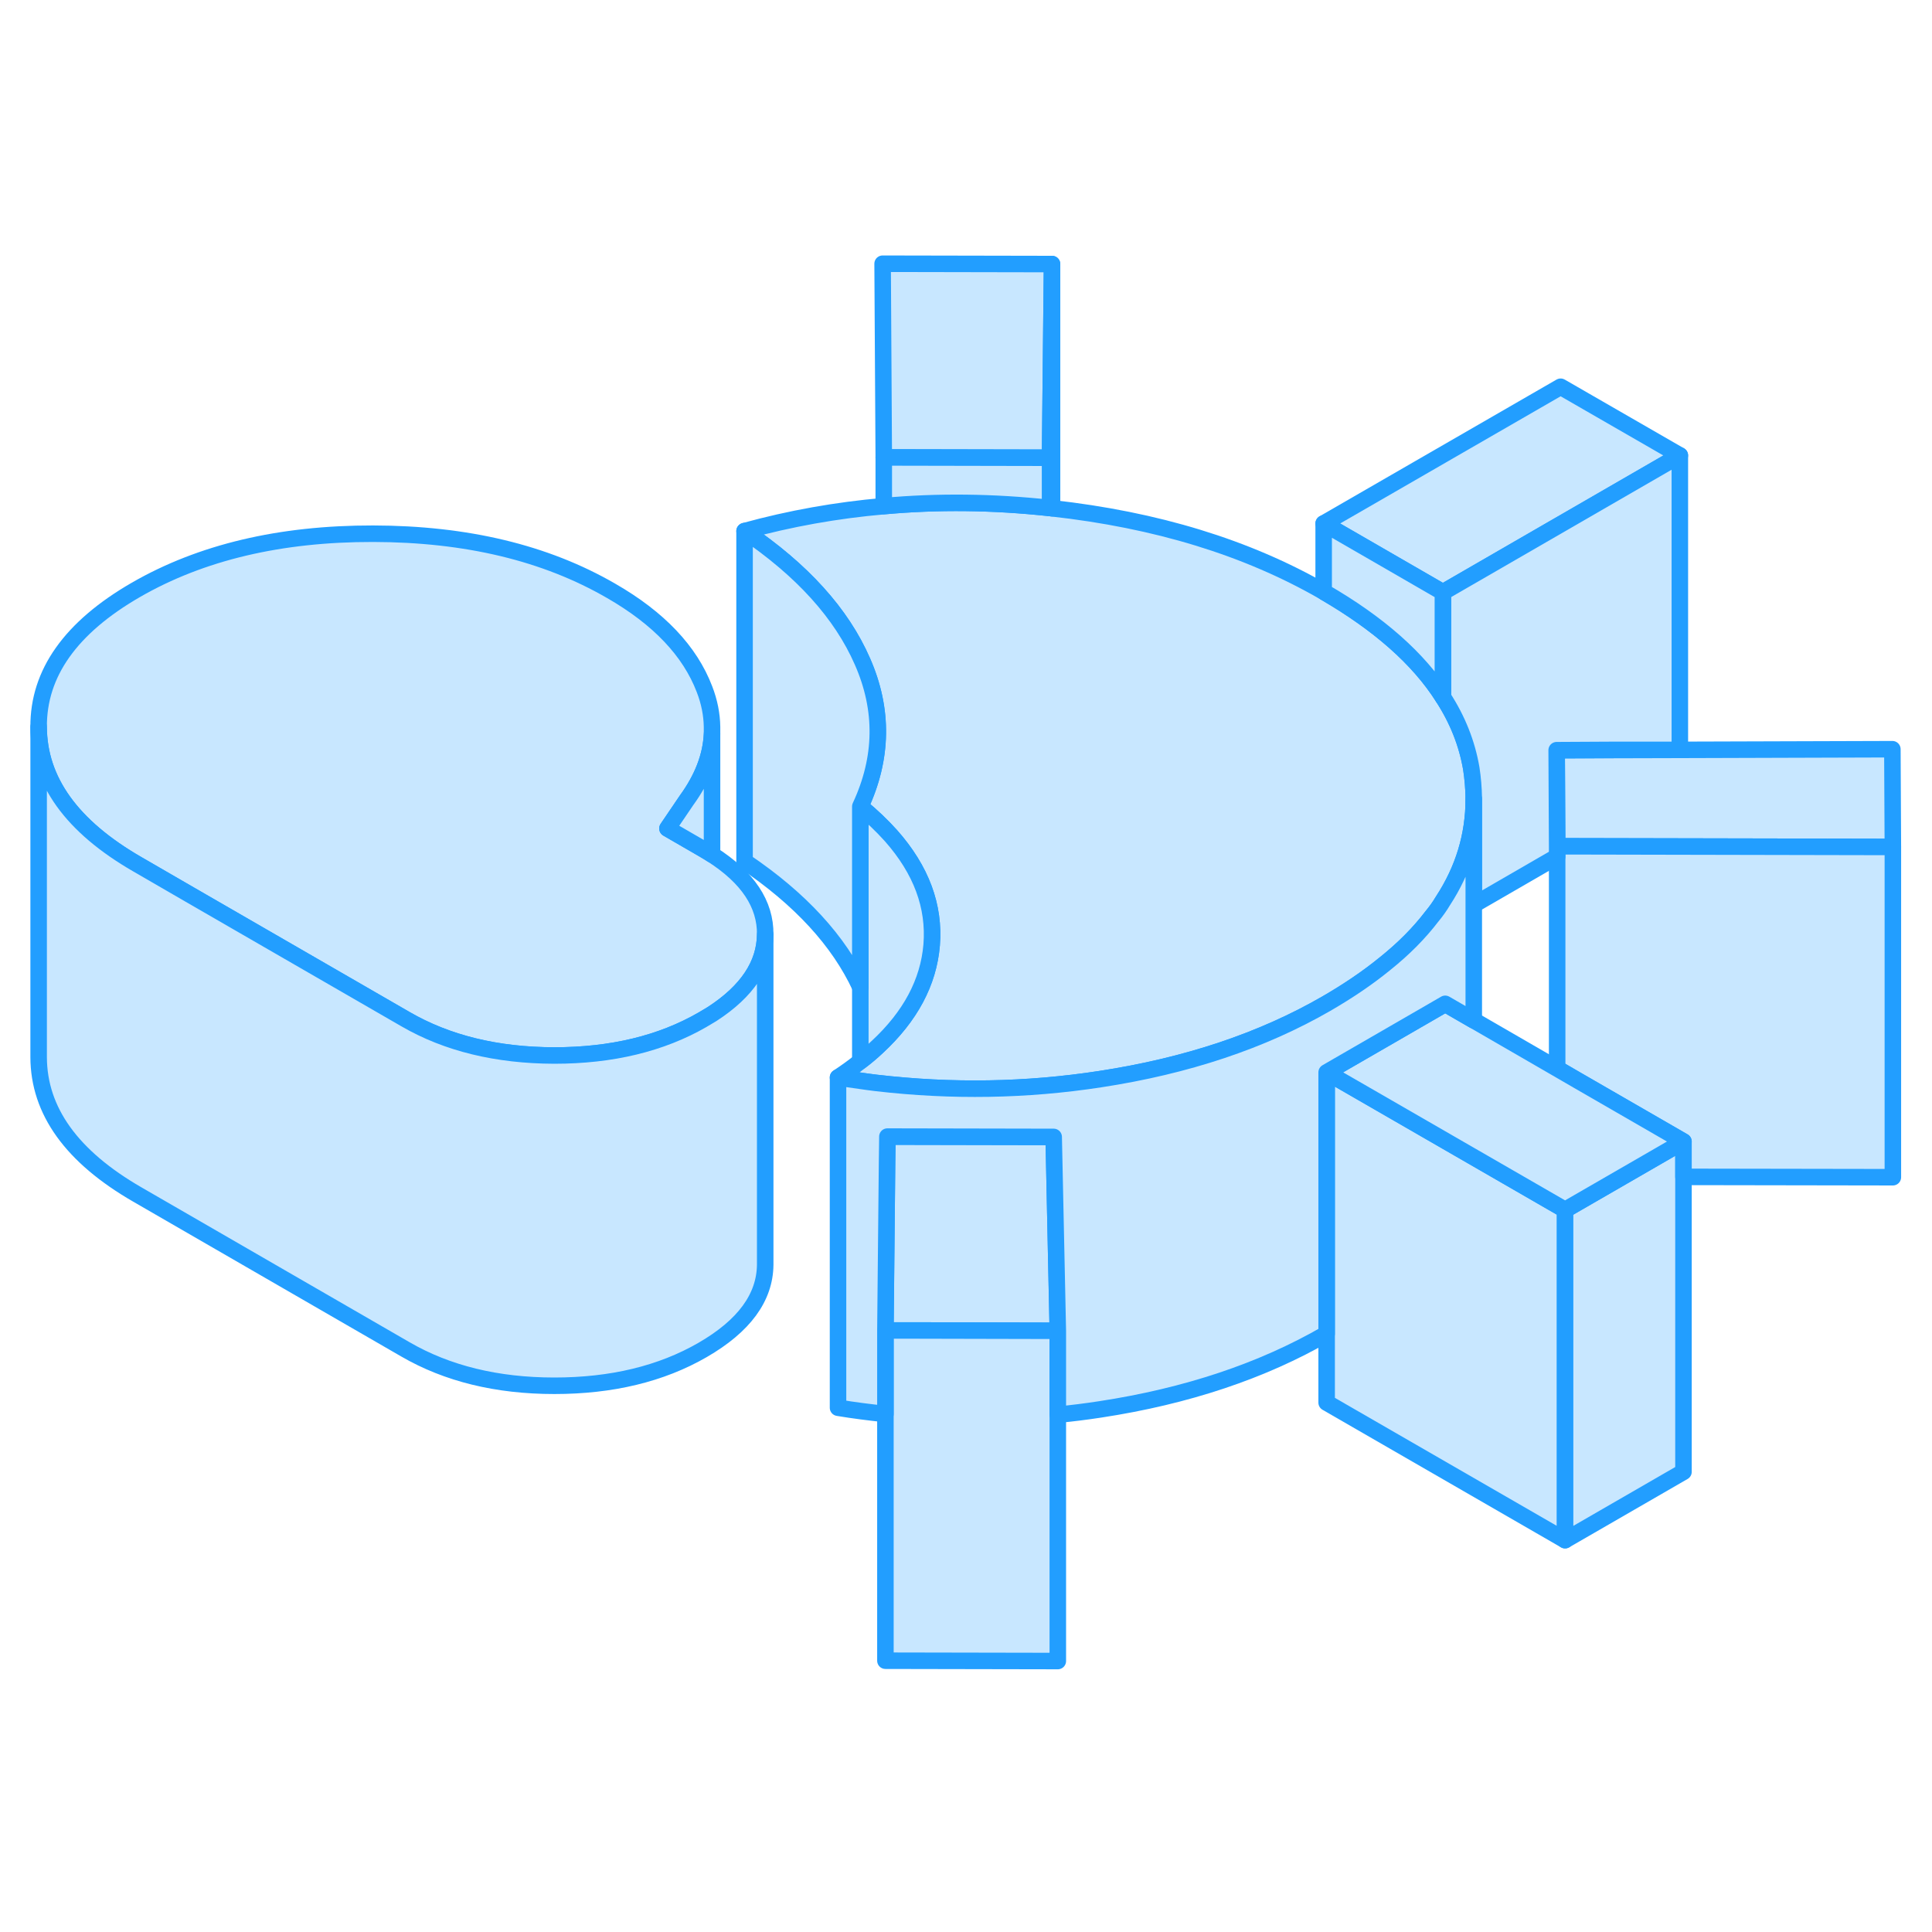 <svg width="48" height="48" viewBox="0 0 117 90" fill="#c8e7ff" xmlns="http://www.w3.org/2000/svg" stroke-width="1px" stroke-linecap="round" stroke-linejoin="round"><path d="M114.63 37.791L95.37 37.751H94.3L94.27 31.931L97.98 31.921L101.73 31.911L114.6 31.871L114.63 37.791Z" stroke="#229EFF" stroke-linejoin="round"/><path d="M101.73 14.081L87.38 22.371L80.16 18.201L94.51 9.921L101.73 14.081Z" stroke="#229EFF" stroke-linejoin="round"/><path d="M63.71 2.491L63.59 14.221L53.52 14.201L53.45 2.471L63.71 2.491Z" stroke="#229EFF" stroke-linejoin="round"/><path d="M46.34 43.091C46.32 44.921 45.25 46.531 43.12 47.911C42.97 48.001 42.81 48.101 42.65 48.191C42.62 48.211 42.58 48.231 42.55 48.251C40.04 49.701 37.04 50.421 33.57 50.421C30.09 50.421 27.08 49.681 24.56 48.221L11.5 40.681L8.32 38.841C4.35 36.551 2.35 33.781 2.34 30.521C2.32 27.271 4.28 24.501 8.23 22.221C12.17 19.951 16.96 18.811 22.6 18.821C28.24 18.831 33.04 19.981 37.01 22.281C39.9 23.941 41.78 25.931 42.66 28.231C42.96 29.001 43.11 29.771 43.12 30.521V30.941C43.06 32.301 42.54 33.641 41.58 34.961L40.42 36.671L42.58 37.921C42.77 38.031 42.95 38.141 43.12 38.251C45.29 39.641 46.36 41.251 46.34 43.091Z" stroke="#229EFF" stroke-linejoin="round"/><path d="M64.06 67.091L55.39 67.071H53.62L53.72 56.861L53.74 55.331L63.81 55.351L64.06 67.091Z" stroke="#229EFF" stroke-linejoin="round"/><path d="M64.06 67.091V87.091L53.62 87.071V67.071H55.39L64.06 67.091Z" stroke="#229EFF" stroke-linejoin="round"/><path d="M94.78 59.771V79.771L80.34 71.441V51.441L89.13 56.511L94.78 59.771Z" stroke="#229EFF" stroke-linejoin="round"/><path d="M101.95 55.631V75.631L94.78 79.771V59.771L98.26 57.761L101.95 55.631Z" stroke="#229EFF" stroke-linejoin="round"/><path d="M114.63 37.791V57.791L101.95 57.77V55.63L95.54 51.931L94.3 51.211V37.751H95.37L114.63 37.791Z" stroke="#229EFF" stroke-linejoin="round"/><path d="M101.95 55.63L98.26 57.761L94.78 59.77L89.13 56.511L80.34 51.441L86.71 47.761L87.52 47.291L89.25 48.291L94.3 51.211L95.54 51.931L101.95 55.63Z" stroke="#229EFF" stroke-linejoin="round"/><path d="M89.25 34.831V34.881C89.25 37.091 88.63 39.151 87.38 41.061C87.19 41.381 86.97 41.691 86.72 41.991C85.95 43.001 85 43.961 83.86 44.871C82.83 45.711 81.65 46.511 80.32 47.281C76.44 49.521 71.87 51.051 66.63 51.851C62.15 52.541 57.63 52.611 53.07 52.081C52.75 52.041 52.43 52.001 52.1 51.951C51.65 51.891 51.2 51.821 50.75 51.751C51.23 51.431 51.68 51.111 52.1 50.771C52.46 50.501 52.8 50.211 53.12 49.911C55.13 48.051 56.23 45.991 56.42 43.731C56.61 41.381 55.79 39.181 53.96 37.111C53.42 36.511 52.81 35.921 52.1 35.341C53.47 32.401 53.51 29.471 52.23 26.561C50.96 23.651 48.58 21.021 45.09 18.661C47.85 17.901 50.66 17.401 53.52 17.151C56.8 16.851 60.15 16.891 63.56 17.261H63.59C63.59 17.261 63.67 17.271 63.71 17.281C70.02 17.981 75.5 19.651 80.16 22.331C80.16 22.341 80.18 22.341 80.19 22.351C83.49 24.261 85.9 26.381 87.38 28.711C88.27 30.081 88.84 31.521 89.1 33.041C89.19 33.621 89.24 34.221 89.25 34.831Z" stroke="#229EFF" stroke-linejoin="round"/><path d="M101.73 14.081V31.911H97.98L94.27 31.931L94.3 37.751V38.371L89.25 41.291V34.831C89.24 34.221 89.19 33.621 89.1 33.041C88.84 31.521 88.27 30.081 87.38 28.711V22.371L101.73 14.081Z" stroke="#229EFF" stroke-linejoin="round"/><path d="M87.38 22.371V28.711C85.9 26.381 83.49 24.261 80.19 22.351C80.18 22.341 80.17 22.341 80.16 22.331V18.201L87.38 22.371Z" stroke="#229EFF" stroke-linejoin="round"/><path d="M63.71 2.491V17.281C63.71 17.281 63.63 17.271 63.59 17.261V14.221L63.71 2.491Z" stroke="#229EFF" stroke-linejoin="round"/><path d="M63.59 14.221V17.261H63.56C60.15 16.891 56.8 16.851 53.52 17.151V14.201L63.59 14.221Z" stroke="#229EFF" stroke-linejoin="round"/><path d="M56.42 43.731C56.23 45.991 55.13 48.051 53.12 49.911C52.8 50.211 52.46 50.501 52.1 50.771V35.341C52.81 35.921 53.42 36.511 53.96 37.111C55.79 39.181 56.61 41.381 56.42 43.731Z" stroke="#229EFF" stroke-linejoin="round"/><path d="M52.1 35.341V46.281C50.8 43.481 48.47 40.941 45.09 38.661V18.661C48.58 21.021 50.96 23.651 52.23 26.561C53.51 29.471 53.47 32.401 52.1 35.341Z" stroke="#229EFF" stroke-linejoin="round"/><path d="M46.34 43.09V63.09C46.32 65.081 45.06 66.8 42.55 68.251C40.04 69.701 37.04 70.421 33.57 70.421C30.09 70.421 27.08 69.68 24.56 68.221L8.32 58.84C4.35 56.55 2.35 53.781 2.34 50.52V30.52C2.35 33.781 4.35 36.55 8.32 38.84L11.5 40.681L24.56 48.221C27.08 49.681 30.09 50.41 33.57 50.42C37.04 50.42 40.04 49.7 42.55 48.251C42.58 48.23 42.62 48.211 42.65 48.191C42.81 48.1 42.97 48.001 43.12 47.91C45.25 46.531 46.32 44.92 46.34 43.09Z" stroke="#229EFF" stroke-linejoin="round"/><path d="M43.12 30.941V38.251C42.95 38.141 42.77 38.031 42.58 37.921L40.42 36.671L41.58 34.961C42.54 33.641 43.06 32.301 43.12 30.941Z" stroke="#229EFF" stroke-linejoin="round"/><path d="M89.25 34.881V48.291L87.52 47.291L86.71 47.761L80.34 51.441V67.271C80.34 67.271 80.33 67.281 80.32 67.281C76.44 69.521 71.87 71.051 66.63 71.851C65.78 71.981 64.92 72.091 64.06 72.171V67.091L63.81 55.351L53.74 55.331L53.72 56.861L53.62 67.071V72.131C52.67 72.031 51.71 71.911 50.75 71.751V51.751C51.2 51.821 51.65 51.891 52.1 51.951C52.43 52.001 52.75 52.041 53.07 52.081C57.63 52.611 62.15 52.541 66.63 51.851C71.87 51.051 76.44 49.521 80.32 47.281C81.65 46.511 82.83 45.711 83.86 44.871C85 43.961 85.95 43.001 86.72 41.991C86.97 41.691 87.19 41.381 87.38 41.061C88.63 39.151 89.25 37.091 89.25 34.881Z" stroke="#229EFF" stroke-linejoin="round"/></svg>